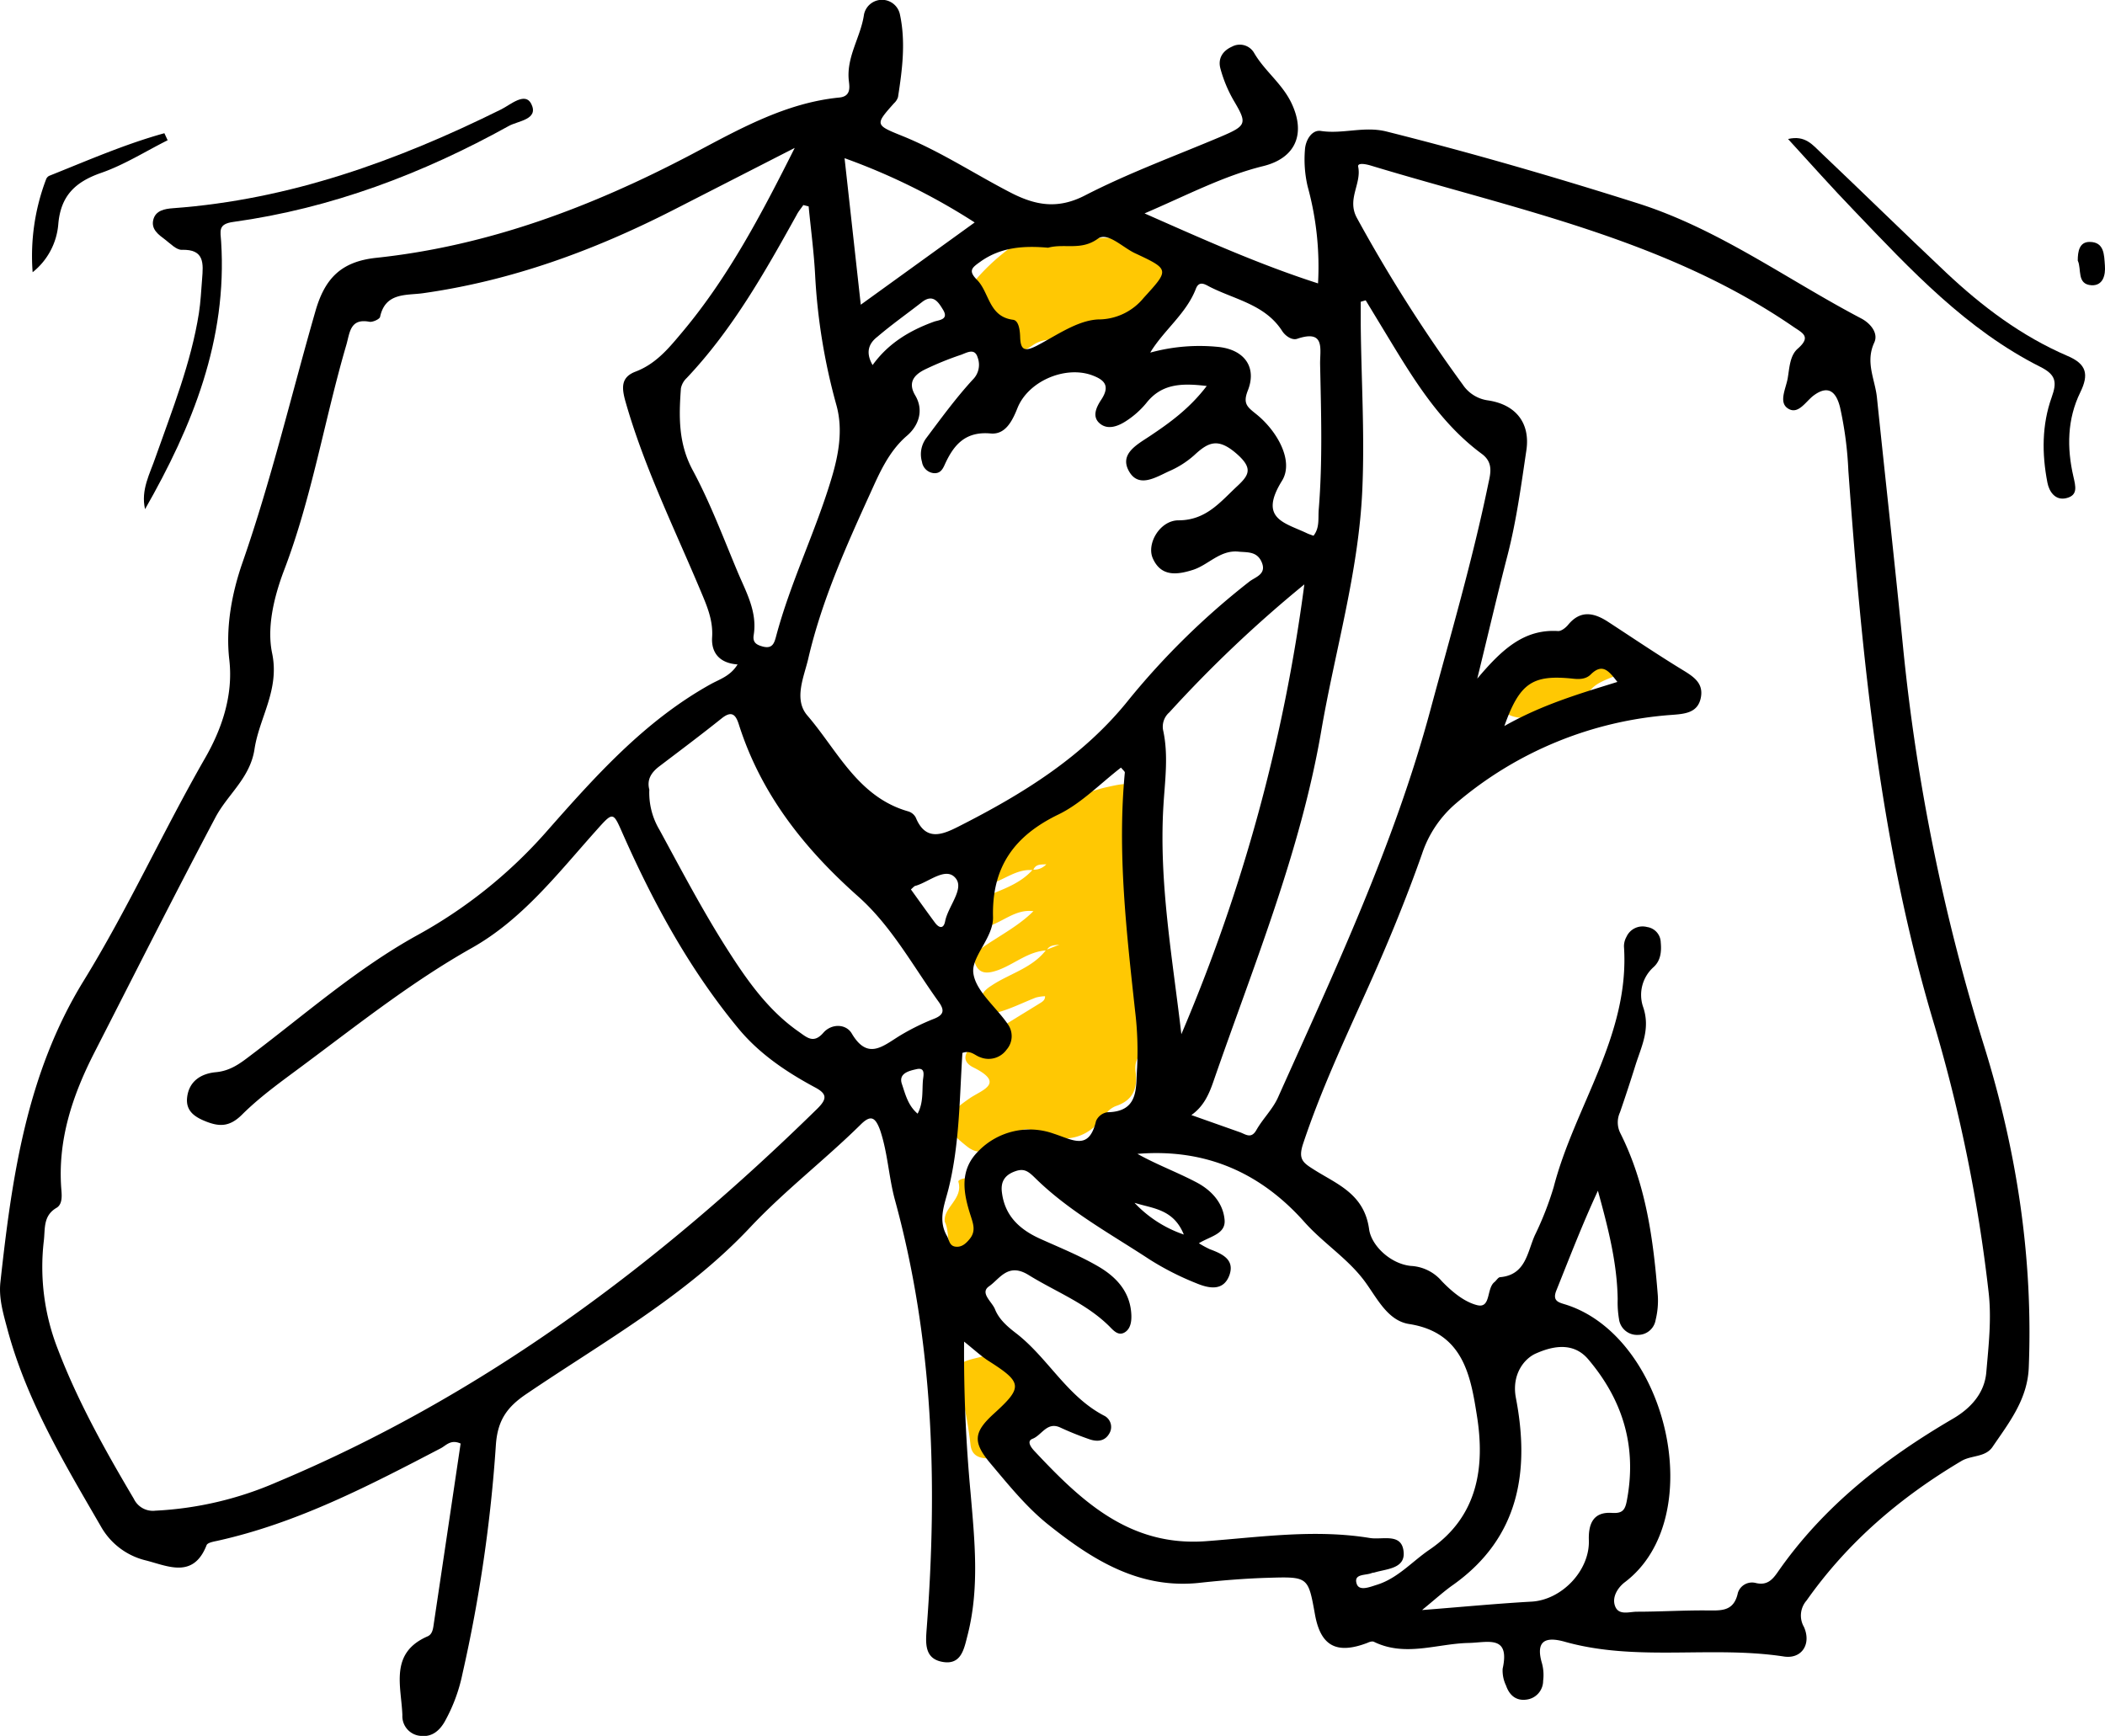 <svg viewBox="0 0 425.78 351.16" xmlns="http://www.w3.org/2000/svg"><g fill="#ffc803"><path d="m326.47 136.83c-3.22 1.31-6.23 2.32-5.82 7.13.28 3.26-2 4.6-5.5 2.91a18.67 18.67 0 0 0 -7.06-1.63c-2.72-.12-4.89-1.2-4.3-3.74.55-2.36-1-6.81 3.61-6.65 3 .1 4.69-3.89 7.89-1.88 4.94-4.57 8-.55 11.19 2.51z"/><path d="m209.22 184.36c-3.85-.64-6.52 2.41-9.91 3.17-2.53.56-5.74 4.12-7.51.33s2.84-4.07 5.1-5.31c4-2.21 8.79-3 12-6.63a3.37 3.37 0 0 0 2.83-1.18l.16-.21-.18.3c-1 .1-2.23-.15-2.72 1.2-3.59-.37-6.22 2.37-9.52 3-1.41.25-2.8.18-3.47-1.25a2.39 2.39 0 0 1 1.45-3.31c9.48-3.82 15.86-12.88 26.31-15.21 5-1.11 6.12-1.32 6.59 3.93 1.37 15.23 4.66 30.07 8.15 44.9.81 3.46.14 5.83-4.44 4.86-2.9-.62-4.77.66-4.35 4s-.63 5.68-4 6.8a4.5 4.5 0 0 0 -2.06 1.63c-4 5.61-8.94 6-14.83 3.34-2.46-1.13-3.89 1.53-5.82 2.38-2.38 1.05-4.47 3.12-7.35.86-5.33-4.19-5.27-5.81.47-9.77 2.45-1.69 7.31-3 .77-6.25-3-1.5-1.29-3.79.83-5.15 4.15-2.67 8.38-5.21 12.58-7.81.55-.34 1.12-.67 1.08-1.45a8.25 8.25 0 0 0 -1.84.27c-2.3.89-4.53 2-6.86 2.74-1.54.52-3.24.48-4-1.3s.51-3 1.84-3.84c3.67-2.46 8.25-3.52 11.09-7.25l3-1.18q-.31-.52.19-.14l-.3.23c-1 .19-2.19 0-2.8 1.2-3.74.19-6.51 2.79-9.85 4-1.76.61-3.67 1-4.56-1.22-.75-1.83.75-2.88 2-3.75 3.32-2.24 6.9-4.12 9.78-7l .1-.35z"/><path d="m203.68 66.7c-1.27-.27-2.06.66-3 1.18-1.27.69-2.65 1-3.67-.22s-.42-2.5.45-3.65c.66-.87 1.91-2.45 1.76-2.6-1.07-1.09-1.59.79-2.6.74-2.06-.11-2.24-1.68-1.46-2.78a42.06 42.06 0 0 1 15.2-12.92c2.47-1.3 3.87 1.63 6.46 1.79 4.7.28 9.91-1.08 14.31 1.56 2.44 1.47 3.86 4.41 7.63 1.48 1.8-1.39 3.41 1.32 2.92 3.67a6.45 6.45 0 0 1 -3.68 4.66c-5.52 2.22-8.61 7-12.47 11-4.06 4.18-3.59 3.65-7.77-.14-1.43-1.3-5.66-2.91-8.93-.58-4 2.82-5 .28-5.3-3.27.74-.51.21.71.5-.15a1.68 1.68 0 0 0 0-.38z"/><path d="m200.65 295c-2.66.19-4.14-.59-4.35-2.79a87.16 87.16 0 0 0 -2.71-13.7c-.75-2.88 2.16-3.35 4.34-3.9.63-.16 1.67-.4 1.74-.75.19-1-.74-1.39-1.53-1.82-2-1.11-5.87-1.44-4.63-4.5 1.49-3.69 4.56-.41 6.94-.12 5.4.66 6.43 5.56 8.86 9.12.66 1 1.34 2.14.57 3.08-3.38 4.1.27 10.87-5.36 14a22.3 22.3 0 0 1 -3.87 1.38z"/><path d="m191.09 247.13c-.33-2.87 3.81-4.61 2.76-8.08-.13-.43 1.45-.86 2.36-.72 3.46.53 7.49 8.23 5.74 11.34-1.45 2.59-3.42 4.95-6.85 4.62-4.39-.43-2.65-4.52-4.01-7.16z"/></g><path d="m231.51 43.17c12.16 5.37 23.12 10.3 35.09 14.16a61.2 61.2 0 0 0 -2.1-19.61 24 24 0 0 1 -.55-7.4c.11-2 1.42-4.11 3.22-3.83 4.42.68 8.67-1 13.18.09 17.14 4.3 34.09 9.21 50.92 14.55 16.38 5.2 30.2 15.42 45.22 23.3 1.89 1 3.51 3 2.61 4.89-1.84 4 .17 7.43.55 11.1 1.75 16.89 3.64 33.76 5.3 50.66a405 405 0 0 0 16.41 80.62c6.57 21.18 9.89 42.75 9 64.95-.26 6.46-4 11.16-7.35 16.08-1.45 2.1-4.26 1.63-6.27 2.82-12.33 7.32-23 16.41-31.32 28.22a4.61 4.61 0 0 0 -.54 5.34c1.54 3.43-.4 6.52-4 6-14.73-2.26-29.81 1.11-44.39-3-4.07-1.14-5.92-.06-4.57 4.46a9.16 9.16 0 0 1  .21 3.46 3.83 3.83 0 0 1 -3.36 3.79c-2.14.3-3.48-.92-4.14-2.84a7 7 0 0 1 -.69-3.39c1.53-6.92-3-5.31-6.87-5.23-6.38.13-12.81 2.88-19.16-.23-.32-.16-.89 0-1.29.2-6.26 2.4-9.49.67-10.64-5.73-1.36-7.55-1.37-7.66-9.17-7.43-4.66.13-9.32.5-13.94 1-12.35 1.43-21.92-4.63-30.85-11.76-4.38-3.5-8-8-11.65-12.33s-3.47-6.34.66-10.1c5.92-5.38 5.8-6.31-1.15-10.72-1.52-1-2.84-2.23-4.87-3.86a303.46 303.46 0 0 0 1.31 30.6c.82 9.61 1.84 19.24-.61 28.8-.72 2.81-1.28 6.1-5.12 5.38-3.68-.68-3.36-3.89-3.14-6.83 2.21-29.17 1.37-58.12-6.42-86.57-1.27-4.64-1.45-9.52-3-14.13-1-2.75-1.95-3.16-4-1.1-7.23 7.12-15.31 13.31-22.3 20.74-13 13.85-29.63 23.11-45.18 33.65-4 2.68-5.87 5.35-6.24 10.24a299 299 0 0 1 -6.77 46.43 33.81 33.81 0 0 1 -3.66 9.79c-1.09 1.82-2.62 3.06-4.91 2.75a4 4 0 0 1 -3.58-4.2c-.22-5.87-2.67-12.56 5.11-15.93 1-.44 1.11-1.62 1.25-2.59 1.82-12.17 3.63-24.34 5.42-36.41-2-.9-2.92.38-4 .95-14.53 7.58-29.01 15.13-45.17 18.72-.78.17-2 .37-2.21.88-2.71 6.95-8 4.15-12.43 3.06a14.24 14.24 0 0 1 -8.94-6.82c-7.42-12.81-15.09-25.54-18.96-40.07-.82-3.07-1.73-6.14-1.38-9.34 2.32-21.21 5.29-42.19 16.81-60.94 9-14.61 16.08-30.28 24.63-45.17 3.11-5.42 5.73-12.34 4.86-19.83-.76-6.53.49-13.41 2.68-19.69 5.82-16.7 9.87-33.9 14.75-50.85 1.91-6.64 5.22-10 12.26-10.76 22.68-2.41 43.57-10.29 63.7-20.87 9.47-5 19-10.48 30-11.56 2.36-.23 2.08-2.08 1.93-3.33-.57-4.88 2.41-8.89 3.06-13.46a3.71 3.71 0 0 1 7.24-.15c1.24 5.63.51 11.26-.36 16.86a2.88 2.88 0 0 1 -.81 1.24c-3.82 4.3-3.86 4.38 1.55 6.56 7.77 3.12 14.73 7.75 22.13 11.56 5 2.56 9.49 3.36 15 .5 8.86-4.56 18.3-8 27.49-11.89 5.22-2.23 5.28-2.65 2.52-7.32a27.17 27.17 0 0 1 -2.66-6.41c-.55-2 .4-3.59 2.33-4.45a3.33 3.33 0 0 1 4.44 1.2c2.15 3.74 5.75 6.27 7.64 10.31 2.88 6.14.8 11.06-5.83 12.67-7.89 1.95-15.12 5.76-23.93 9.55zm-70.76-13.25-24.75 12.66c-16 8.15-32.62 14.23-50.48 16.74-3.3.46-7.58-.2-8.64 4.78-.1.47-1.46 1.08-2.11 1-4-.78-4 2.23-4.73 4.72-4.44 15.18-6.94 30.83-12.63 45.67-2 5.31-3.46 11.42-2.37 16.64 1.56 7.44-2.59 13-3.56 19.41-.88 5.86-5.44 9.15-7.9 13.81-8.34 15.75-16.34 31.65-24.46 47.52-4.46 8.72-7.51 17.78-6.71 27.78.11 1.32.22 3-1 3.7-2.71 1.6-2.26 4.2-2.54 6.61a45.54 45.54 0 0 0 2.84 22c4.07 10.63 9.59 20.49 15.36 30.24a4.27 4.27 0 0 0 4.39 2.4 70.07 70.07 0 0 0 24.54-5.77c41.77-17.51 77.26-44.11 109.37-75.6 2-2 1.9-3-.63-4.32-5.74-3.09-11.16-6.75-15.36-11.82-9.73-11.76-17-25-23.19-38.92-2.25-5.06-2-5.2-5.8-.94-7.65 8.57-14.81 17.84-25 23.56-11.82 6.67-22.39 15-33.2 23.06-4.48 3.37-9.19 6.62-13.19 10.59-2.58 2.59-4.68 2.51-7.51 1.36-2.17-.88-3.91-2.1-3.65-4.71.35-3.42 2.89-4.92 5.82-5.19s4.91-1.77 7-3.37c11-8.3 21.5-17.55 33.58-24.25a97 97 0 0 0 26-20.71c10-11.34 20-22.65 33.5-30.16 1.8-1 4-1.63 5.45-4-3.61-.25-5.35-2.32-5.15-5.5.23-3.52-1.11-6.49-2.4-9.56-5.28-12.57-11.33-24.83-15.09-38-.82-2.87-1-5 1.94-6.15 4-1.5 6.55-4.48 9.11-7.54 9.59-11.29 16.4-24.3 23.15-37.74zm138 107.43c5-5.94 9.49-10.14 16.44-9.69.65 0 1.51-.67 2-1.27 2.47-3 5.17-2.47 8-.65 5 3.26 10 6.64 15.09 9.75 2.28 1.39 4.38 2.71 3.73 5.74s-3.31 3.19-5.89 3.39a75.51 75.51 0 0 0 -43.61 17.89 22.87 22.87 0 0 0 -6.86 10.18c-3.37 9.58-7.28 19-11.45 28.22-4.5 10-9.12 19.95-12.6 30.4-1.11 3.32 0 3.93 2.48 5.49 4.57 2.84 9.89 4.84 10.85 11.87.44 3.25 4.27 7 8.45 7.42a8.81 8.81 0 0 1 6.27 3.1c2 2.07 4.51 4.19 7.15 4.84 2.8.69 1.84-3.35 3.47-4.66.39-.31.72-.92 1.11-1 5.23-.43 5.53-5 7.06-8.45a64.68 64.68 0 0 0 3.82-9.76c4.24-16.38 15.43-30.74 14.22-48.71a3.94 3.94 0 0 1  .5-1.92 3.57 3.57 0 0 1 4.17-2 3.22 3.22 0 0 1 2.77 3.11c.17 1.89 0 3.74-1.53 5.07a7.54 7.54 0 0 0 -2.09 7.83c1.63 4.55-.29 8.11-1.51 12q-1.49 4.77-3.12 9.49a4.86 4.86 0 0 0  .09 4.23c5.18 10.31 6.68 21.52 7.57 32.84a16.48 16.48 0 0 1 -.45 4.94 3.6 3.6 0 0 1 -3.57 3 3.67 3.67 0 0 1 -3.84-3.24 20.13 20.13 0 0 1 -.26-4c-.12-7.48-2-14.63-4-21.92-3.11 6.7-5.71 13.46-8.41 20.19-.91 2.27.66 2.43 2.12 2.91 20.44 6.7 28.84 43.13 11.75 56.08-1.33 1-2.68 2.94-2 4.81.7 2 2.88 1.17 4.42 1.17 4.66 0 9.32-.29 14-.26 2.89 0 5.6.37 6.43-3.55a3 3 0 0 1 3.62-2c2.28.55 3.37-.65 4.47-2.24 9.23-13.28 21.61-22.93 35.42-31 3.54-2.07 6.37-5.1 6.74-9.38.47-5.46 1.11-10.95.44-16.45a315.3 315.3 0 0 0 -10.9-53.66c-11-36.49-14.7-74.37-17.44-112.28a73.63 73.63 0 0 0 -1.69-12.85c-.68-2.7-2.1-4.72-5.27-2.41-1.67 1.21-3.18 4.08-5.31 2.64-1.86-1.26-.36-4 0-6.08s.42-4.6 2.05-6c2.81-2.48.9-3.16-1-4.48-25.87-17.74-56.22-23.71-85.46-32.57-.84-.25-2.65-.63-2.47.25.72 3.5-2.35 6.56-.25 10.38a305.43 305.43 0 0 0 21.4 33.7 7.31 7.31 0 0 0 5.13 3.2c5.77.87 8.54 4.73 7.74 10.1-1.05 7.07-2 14.16-3.78 21.11-2.02 7.79-3.86 15.72-6.17 25.14zm-54.7-59.27c-5.13-.62-9.14-.45-12.22 3.5a17.82 17.82 0 0 1 -4.08 3.61c-1.54 1-3.55 1.8-5.15.59-1.87-1.42-.81-3.47.16-4.94 1.89-2.88.58-4.06-2.07-5-5.45-1.84-12.76 1.34-14.9 6.74-1.05 2.64-2.46 5.38-5.41 5.11-5.22-.48-7.54 2.41-9.34 6.42-.45 1-1 1.72-2.22 1.6a2.69 2.69 0 0 1 -2.33-2.28 5.46 5.46 0 0 1  .84-4.77c3-4 6-8.12 9.42-11.85a4.2 4.2 0 0 0 1-4.49c-.59-2-2.22-.95-3.35-.55a62.75 62.75 0 0 0 -7.37 3c-2.09 1.05-3.47 2.58-1.91 5.21 1.87 3.15.57 6.25-1.66 8.16-3.7 3.16-5.61 7.65-7.37 11.52-4.95 10.87-9.9 21.9-12.61 33.61-.85 3.65-3 8.22-.16 11.49 6.12 7.12 10.24 16.51 20.43 19.39a2.54 2.54 0 0 1 1.49 1.25c2 4.87 5.41 3.44 8.61 1.82 13-6.59 25.32-14.15 34.58-25.81a152.49 152.49 0 0 1 24.22-23.71c1.24-1 3.71-1.51 2.49-4.12-1-2.13-3-1.8-4.76-2-3.65-.3-6 2.73-9.11 3.71s-6.42 1.46-8.1-2.36c-1.29-2.94 1.44-7.65 5.18-7.67 5.68 0 8.54-3.81 12-7 2.34-2.2 3.1-3.58-.25-6.5-3.77-3.27-5.71-2.31-8.58.36a18.85 18.85 0 0 1 -5 3.18c-2.65 1.2-6.08 3.46-8.07.18-2.2-3.64 1.58-5.55 4.14-7.27 4.06-2.71 8.03-5.58 11.5-10.13zm-1.57 173.41a20.52 20.52 0 0 0 2.21 1.21c2.46.92 5.09 2.06 4 5.22-1.23 3.42-4.29 2.69-6.79 1.64a57 57 0 0 1 -9.33-4.75c-7.9-5.19-16.3-9.75-23.1-16.42-1.41-1.38-2.24-2.1-4.06-1.47-2 .69-3 1.94-2.77 4.12.53 4.87 3.56 7.66 7.76 9.56 3.94 1.78 8 3.41 11.71 5.57s6.55 5.19 6.73 9.87c.05 1.36-.18 2.86-1.43 3.54s-2.21-.45-3-1.25c-4.7-4.68-10.86-7-16.35-10.4-4.18-2.59-5.84.79-8 2.28-1.93 1.34.6 3.12 1.2 4.65.8 2 2.43 3.44 4.2 4.8 6.52 5 10.35 12.88 18 16.79a2.55 2.55 0 0 1  .92 3.54c-.9 1.59-2.44 1.69-3.94 1.19a62.13 62.13 0 0 1 -6-2.41c-2.68-1.22-3.71 1.57-5.59 2.29-1.26.48-.27 1.77.36 2.45 9.47 10.11 19.26 19.43 34.79 18.26 11-.83 22-2.46 33.09-.64 2.58.42 6.52-1.13 6.83 2.89.26 3.34-3.49 3.35-5.95 4.1a4.22 4.22 0 0 0 -.49.09c-1.22.54-3.75.08-3.06 2.19.5 1.54 2.66.64 4 .22 4.28-1.3 7.18-4.72 10.74-7.14 9.83-6.7 11.22-16.77 9.58-27.08-1.27-8-2.72-16.85-13.72-18.56-4.24-.66-6.36-5-8.79-8.38-3.43-4.77-8.51-7.9-12.38-12.25-9-10.12-20.16-14.91-33.78-13.79 3.86 2.16 8 3.69 11.9 5.74 3 1.56 5.43 4.13 5.73 7.62.24 2.84-2.83 3.28-5.18 4.71zm33.76-190.74-1 .29v4.72c.11 11.14.82 22.27.31 33.44-.75 16.59-5.52 32.45-8.3 48.66-4.21 24.56-13.74 47.57-21.84 71-.91 2.62-2 5-4.43 6.71l9.81 3.47c1.18.42 2.28 1.42 3.34-.44 1.3-2.29 3.31-4.22 4.37-6.59 11.5-25.68 23.5-51.13 30.84-78.43 4.07-15.1 8.47-30.11 11.64-45.43.46-2.21 1.22-4.51-1.26-6.34-8.37-6.19-13.67-14.89-18.95-23.59zm-81.57 152.25c-.59 9.07-.56 18.4-2.8 27.45-.79 3.19-2.21 6.29-.33 9.58.48.83.47 2 1.73 2.16s2.12-.63 2.89-1.58c1.25-1.55.71-3 .18-4.67-1.47-4.55-2.36-9.18 1.55-13.06a14.45 14.45 0 0 1 15.26-3.54c3.86 1.24 7.11 3.51 8.54-2.55a3 3 0 0 1 2.31-1.79c6.49-.1 5.71-5.1 6-9a66.82 66.82 0 0 0 -.4-11.46c-1.74-16-3.62-32.08-2.08-48.26 0-.22-.35-.48-.78-1-4.18 3.22-8 7.22-12.62 9.47-9 4.34-13.52 10.67-13.26 20.77.1 4.09-4.28 7.87-4 11.16.33 3.68 4.6 7 7 10.52a4.14 4.14 0 0 1 -.25 5.13 4.48 4.48 0 0 1 -5.35 1.54c-1.07-.34-1.88-1.48-3.59-.87zm-63.33-53.25a14.65 14.65 0 0 0 2.08 8.17c4.35 8 8.63 16.16 13.53 23.87 4 6.29 8.3 12.52 14.6 16.91 1.65 1.15 3 2.52 5 .21 1.66-1.89 4.57-1.81 5.73.15 3.18 5.4 6.2 2.65 9.59.54a46.25 46.25 0 0 1 7.14-3.54c2-.82 2-1.78.89-3.35-5.24-7.29-9.58-15.38-16.34-21.38-10.93-9.71-19.67-20.74-24.13-34.83-.65-2.05-1.51-2.74-3.48-1.16-4.16 3.33-8.42 6.52-12.66 9.74-1.54 1.2-2.49 2.62-1.95 4.66zm32.22-118-1.07-.27c-.45.66-1 1.3-1.35 2-6.47 11.65-13 23.22-22.25 33a3.92 3.92 0 0 0 -1.16 2.08c-.42 5.66-.54 11.11 2.37 16.53 3.54 6.57 6.18 13.63 9.07 20.53 1.72 4.11 4.05 8.11 3.28 12.86-.25 1.54.63 2 1.91 2.33 1.9.47 2.26-.73 2.63-2.11 2.93-11 8-21.19 11.22-32 1.4-4.66 2.34-9.72 1-14.64a121.88 121.88 0 0 1 -4.34-26.54c-.25-4.63-.87-9.22-1.31-13.81zm75.39 167.47a346.69 346.69 0 0 0 24.88-91 256 256 0 0 0 -27.31 25.89 3.83 3.83 0 0 0 -1.26 3.59c1.13 5.12.36 10.27.06 15.39-.92 15.47 1.84 30.68 3.63 46.09zm48.75 116.48c8.18-.64 15.12-1.31 22.08-1.7 6.1-.34 11.8-6.27 11.6-12.41-.11-3.25.84-5.79 4.64-5.54 2 .13 2.63-.44 3-2.26 2.14-10.9-.63-20.4-7.77-28.82-3.22-3.79-7.7-2.43-10.51-1.2-2.38 1-5 4.21-4.13 8.95 2.85 14.73.77 28.26-12.59 37.82-1.86 1.29-3.56 2.85-6.33 5.12zm-55-254.38a37.64 37.64 0 0 1 14-1.11c5.08.64 7.54 4.14 5.7 8.79-1.1 2.77 0 3.39 1.85 4.9 4.17 3.42 7.5 9.43 5.06 13.36-4.75 7.65.46 8.45 5 10.59.43.21.9.35 1.37.53 1.29-1.62.91-3.53 1.06-5.3.8-9.79.48-19.58.28-29.38-.06-3 1.13-7.12-4.65-5.16-1 .34-2.32-.52-3-1.54-3.42-5.37-9.49-6.36-14.6-8.94-.91-.46-2.2-1.42-2.88.36-1.95 5.04-6.39 8.27-9.2 12.85zm-20.7-21.21c-4.79-.42-9.51-.18-13.73 2.85-1.63 1.17-2.51 1.77-.65 3.65 2.53 2.55 2.34 7.45 7.3 8.08 1.17.15 1.39 2.18 1.43 3.5.08 2.73 1 2.95 3.36 1.75 4-2.08 8.2-5.12 12.42-5.32a11.82 11.82 0 0 0 9.18-4.34c5.22-5.73 5.33-5.75-1.74-9.06-2.51-1.17-5.54-4.36-7.51-2.93-3.4 2.47-6.75.91-10.06 1.82zm-14.85-5.11a129.49 129.49 0 0 0 -26.32-13l3.28 29.64zm107.14 101.87c7.65-4.33 15.13-6.52 22.86-8.92-1.73-2.22-3-3.87-5.39-1.51-1 1-2.41 1-3.78.83-7.98-.8-10.59.88-13.69 9.6zm-127.8-73c3.2-4.45 7.52-7 12.35-8.77 1-.38 3.17-.37 1.91-2.44-.91-1.49-2-3.32-4.27-1.54-3 2.34-6.11 4.53-9 7-1.6 1.23-2.54 3-.99 5.71zm7.78 106.08c1.62 2.25 3.23 4.52 4.89 6.76.77 1 1.67 1.27 2-.27.57-3.06 3.89-6.53 2.19-8.72-1.93-2.5-5.35.64-8.1 1.46-.31.03-.51.32-.98.73zm1.32 45.37c1.21-2.22.91-4.54 1.09-6.74.08-.94.62-2.74-1.32-2.29-1.41.32-3.68.81-2.93 3 .69 2.03 1.22 4.34 3.16 5.98zm43.94 18.06a24.59 24.59 0 0 0 9.92 6.36c-2.1-5.21-6.35-5.25-9.92-6.41z"/><path d="m29.34 103c-.9-3.92 1-7.18 2.14-10.56 3.36-9.56 7.16-19 8.75-29.07.36-2.29.46-4.62.65-6.93.24-3.07.55-6.07-4.14-5.9-1.09 0-2.28-1.26-3.33-2.06-1.33-1-2.87-2.07-2.41-4s2.36-2.24 4-2.36c23.63-1.73 45.39-9.59 66.39-20 1.86-.93 4.83-3.59 6.07-1.11 1.58 3.18-2.66 3.42-4.54 4.47-17.45 9.67-35.92 16.67-55.72 19.41-3.15.43-2.61 1.82-2.47 4 1.27 19.81-5.8 37.33-15.39 54.11z"/><path d="m361.67 28.12c3.51-.83 5 1.24 6.74 2.86 8.44 8 16.75 16.17 25.22 24.15 7.3 6.87 15.26 12.87 24.56 16.87 3.9 1.65 4.35 3.76 2.59 7.37-2.65 5.41-2.73 11.23-1.4 17 .45 2 1 3.84-1.46 4.41-2.23.52-3.45-1.37-3.79-3.16-1.13-5.82-1.13-11.69.87-17.27 1.07-3 .9-4.52-2.25-6.11-15-7.54-26.26-19.65-37.64-31.55-4.6-4.77-8.98-9.69-13.44-14.57z"/><path d="m33.91 28.37c-4.49 2.25-8.81 5-13.5 6.62-5.22 1.83-8.14 4.64-8.62 10.37a13.85 13.85 0 0 1 -5.19 9.71 43.65 43.65 0 0 1 2.71-18.76 1.32 1.32 0 0 1  .64-.74c7.7-3.07 15.31-6.41 23.3-8.62z"/><path d="m420.27 52.72c0-1.84.31-3.79 2.4-3.78 3 0 2.93 2.66 3.09 4.77.15 1.94-.37 4.07-2.66 4-3.1-.16-2.01-3.29-2.83-4.99z"/></svg>